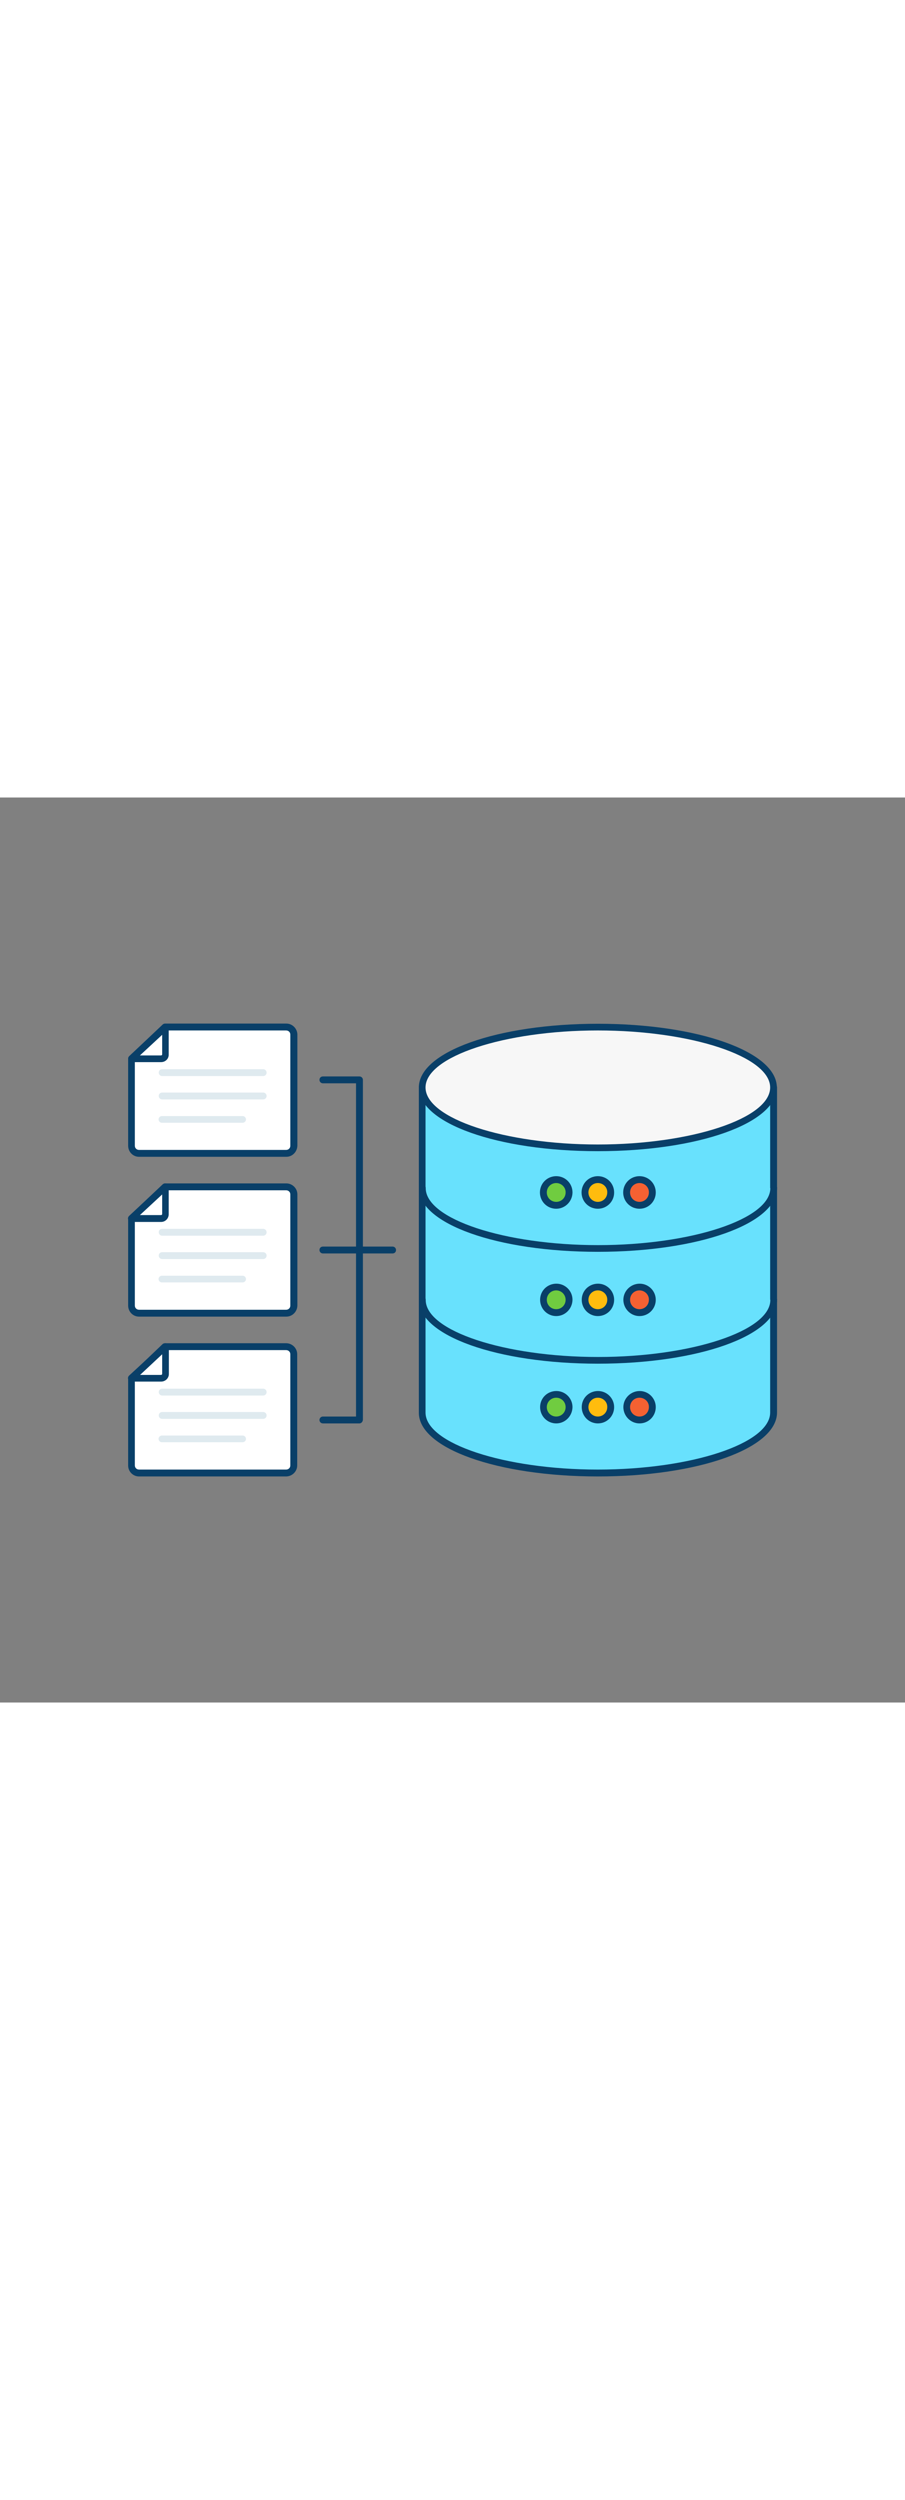 <svg version="1.1" id="Layer_1" xmlns="http://www.w3.org/2000/svg" xmlns:xlink="http://www.w3.org/1999/xlink" x="0px" y="0px" viewBox="0 0 500 500" style="width: 181px;" xml:space="preserve" data-imageid="data-collection-34" imageName="Data Collection" class="illustrations_image">
<rect x="0" y="0" width="500" height="500" fill="#808080" stroke="none"/>
<style type="text/css">
	.st0_data-collection-34{fill:#68E1FD;}
	.st1_data-collection-34{fill:#093F68;}
	.st2_data-collection-34{fill:#F7F7F7;}
	.st3_data-collection-34{fill:#F56132;}
	.st4_data-collection-34{fill:#FFBC0E;}
	.st5_data-collection-34{fill:#70CC40;}
	.st6_data-collection-34{fill:#FFFFFF;}
	.st7_data-collection-34{fill:#DFEAEF;}
</style>
<g id="data_data-collection-34">
	<path class="st0_data-collection-34 targetColor" d="M427.4,160.2v179.7c0,18.4-43.5,33.4-97,33.4s-97-14.9-97-33.4V160.2H427.4z" style="fill: rgb(104, 225, 253);"/>
	<path class="st1_data-collection-34" d="M330.3,375.1c-55.5,0-98.9-15.5-98.9-35.2V160.2c0-1,0.8-1.9,1.9-1.9l0,0h194.1c1,0,1.9,0.8,1.9,1.8&#10;&#9;&#9;c0,0,0,0,0,0v179.7C429.2,359.6,385.8,375.1,330.3,375.1z M235.1,162v177.8c0,17.1,43.6,31.5,95.2,31.5s95.2-14.4,95.2-31.5V162&#10;&#9;&#9;H235.1z"/>
	<ellipse class="st2_data-collection-34" cx="330.3" cy="160.2" rx="97" ry="33.4"/>
	<path class="st1_data-collection-34" d="M330.3,195.4c-55.5,0-98.9-15.5-98.9-35.2s43.4-35.2,98.9-35.2s98.9,15.5,98.9,35.2S385.8,195.4,330.3,195.4z&#10;&#9;&#9; M330.3,128.7c-51.6,0-95.2,14.4-95.2,31.5s43.6,31.5,95.2,31.5s95.2-14.4,95.2-31.5S381.9,128.7,330.3,128.7z"/>
	<path class="st0_data-collection-34 targetColor" d="M233.3,215.8c0,18.4,43.4,33.4,97,33.4s97-14.9,97-33.4" style="fill: rgb(104, 225, 253);"/>
	<path class="st1_data-collection-34" d="M330.3,251c-55.5,0-98.9-15.5-98.9-35.2c0-1,0.8-1.9,1.9-1.9s1.9,0.8,1.9,1.9l0,0c0,17.1,43.6,31.5,95.2,31.5&#10;&#9;&#9;s95.2-14.4,95.2-31.5c-0.1-1,0.7-1.9,1.7-2c1-0.1,1.9,0.7,2,1.7c0,0.1,0,0.2,0,0.3C429.2,235.5,385.8,251,330.3,251z"/>
	<path class="st0_data-collection-34 targetColor" d="M233.3,277.5c0,18.4,43.4,33.4,97,33.4s97-15,97-33.4" style="fill: rgb(104, 225, 253);"/>
	<path class="st1_data-collection-34" d="M330.3,312.8c-55.5,0-98.9-15.5-98.9-35.2c0-1,0.8-1.9,1.9-1.9s1.9,0.8,1.9,1.9c0,17.1,43.6,31.5,95.2,31.5&#10;&#9;&#9;s95.2-14.4,95.2-31.5c-0.1-1,0.7-1.9,1.7-2c1-0.1,1.9,0.7,2,1.7c0,0.1,0,0.2,0,0.3C429.2,297.3,385.8,312.8,330.3,312.8z"/>
	<circle class="st3_data-collection-34" cx="353.3" cy="218.3" r="7.1"/>
	<path class="st1_data-collection-34" d="M353.3,227.2c-5,0-9-4-9-9c0-5,4-9,9-9c5,0,9,4,9,9c0,0,0,0,0,0C362.3,223.2,358.3,227.2,353.3,227.2z&#10;&#9;&#9; M353.3,213c-2.9,0-5.2,2.3-5.2,5.2s2.3,5.2,5.2,5.2c2.9,0,5.2-2.3,5.2-5.2C358.6,215.4,356.3,213,353.3,213&#10;&#9;&#9;C353.4,213,353.3,213,353.3,213L353.3,213z"/>
	<circle class="st4_data-collection-34" cx="330.3" cy="218.3" r="7.1"/>
	<path class="st1_data-collection-34" d="M330.3,227.2c-5,0-9-4-9-9s4-9,9-9s9,4,9,9c0,0,0,0.1,0,0.1C339.3,223.2,335.3,227.2,330.3,227.2z M330.3,213&#10;&#9;&#9;c-2.9,0-5.2,2.3-5.2,5.2s2.3,5.2,5.2,5.2c2.9,0,5.2-2.3,5.2-5.2C335.6,215.4,333.3,213,330.3,213C330.4,213,330.3,213,330.3,213&#10;&#9;&#9;L330.3,213z"/>
	<circle class="st5_data-collection-34" cx="307.3" cy="218.3" r="7.1"/>
	<path class="st1_data-collection-34" d="M307.3,227.2c-5,0-9-4-9-9s4-9,9-9s9,4,9,9c0,0,0,0.1,0,0.1C316.2,223.2,312.2,227.2,307.3,227.2z M307.3,213&#10;&#9;&#9;c-2.9,0-5.2,2.3-5.2,5.2s2.3,5.2,5.2,5.2c2.9,0,5.2-2.3,5.2-5.2C312.6,215.4,310.2,213,307.3,213C307.3,213,307.3,213,307.3,213&#10;&#9;&#9;L307.3,213z"/>
	<circle class="st3_data-collection-34" cx="353.3" cy="277.5" r="7.1"/>
	<path class="st1_data-collection-34" d="M353.3,286.5c-4.9,0-8.9-4.1-8.9-9c0-4.9,4.1-8.9,9-8.9c4.9,0,8.9,4,8.9,8.9&#10;&#9;&#9;C362.3,282.5,358.3,286.5,353.3,286.5z M353.3,272.3c-2.9,0-5.2,2.3-5.2,5.2s2.3,5.2,5.2,5.2c2.9,0,5.2-2.3,5.2-5.2&#10;&#9;&#9;C358.6,274.7,356.2,272.3,353.3,272.3z"/>
	<circle class="st4_data-collection-34" cx="330.3" cy="277.5" r="7.1"/>
	<path class="st1_data-collection-34" d="M330.3,286.5c-4.9,0-8.9-4-8.9-9s4-8.9,9-8.9c4.9,0,8.9,4,8.9,8.9C339.3,282.5,335.3,286.5,330.3,286.5z&#10;&#9;&#9; M330.3,272.3c-2.9,0-5.2,2.3-5.2,5.2s2.3,5.2,5.2,5.2c2.9,0,5.2-2.3,5.2-5.2C335.6,274.7,333.2,272.3,330.3,272.3&#10;&#9;&#9;C330.3,272.3,330.3,272.3,330.3,272.3z"/>
	<circle class="st5_data-collection-34" cx="307.3" cy="277.5" r="7.1"/>
	<path class="st1_data-collection-34" d="M307.3,286.5c-4.9,0-8.9-4-8.9-9s4-8.9,9-8.9c4.9,0,8.9,4,8.9,8.9C316.2,282.5,312.2,286.5,307.3,286.5z&#10;&#9;&#9; M307.3,272.3c-2.9,0-5.2,2.3-5.2,5.2s2.3,5.2,5.2,5.2c2.9,0,5.2-2.3,5.2-5.2C312.5,274.7,310.2,272.3,307.3,272.3z"/>
	<circle class="st3_data-collection-34" cx="353.3" cy="336.8" r="7.1"/>
	<path class="st1_data-collection-34" d="M353.3,345.8c-4.9,0-8.9-4.1-8.9-9c0-4.9,4.1-8.9,9-8.9c4.9,0,8.9,4,8.9,8.9&#10;&#9;&#9;C362.3,341.8,358.3,345.8,353.3,345.8z M353.3,331.6c-2.9,0-5.2,2.3-5.2,5.2s2.3,5.2,5.2,5.2c2.9,0,5.2-2.3,5.2-5.2&#10;&#9;&#9;C358.6,333.9,356.2,331.6,353.3,331.6C353.3,331.6,353.3,331.6,353.3,331.6z"/>
	<circle class="st4_data-collection-34" cx="330.3" cy="336.8" r="7.1"/>
	<path class="st1_data-collection-34" d="M330.3,345.8c-4.9,0-8.9-4-8.9-9s4-8.9,9-8.9c4.9,0,8.9,4,8.9,8.9C339.3,341.8,335.3,345.8,330.3,345.8z&#10;&#9;&#9; M330.3,331.6c-2.9,0-5.2,2.3-5.2,5.2s2.3,5.2,5.2,5.2c2.9,0,5.2-2.3,5.2-5.2C335.6,333.9,333.2,331.6,330.3,331.6&#10;&#9;&#9;C330.3,331.6,330.3,331.6,330.3,331.6z"/>
	<circle class="st5_data-collection-34" cx="307.3" cy="336.8" r="7.1"/>
	<path class="st1_data-collection-34" d="M307.3,345.8c-4.9,0-8.9-4-8.9-9s4-8.9,9-8.9c4.9,0,8.9,4,8.9,8.9C316.2,341.8,312.2,345.8,307.3,345.8z&#10;&#9;&#9; M307.3,331.6c-2.9,0-5.2,2.3-5.2,5.2s2.3,5.2,5.2,5.2c2.9,0,5.2-2.3,5.2-5.2C312.5,333.9,310.2,331.6,307.3,331.6&#10;&#9;&#9;C307.3,331.6,307.3,331.6,307.3,331.6z"/>
</g>
<g id="lines_data-collection-34">
	<path class="st1_data-collection-34" d="M216.9,251.9h-38.5c-1,0-1.9-0.8-1.9-1.9s0.8-1.9,1.9-1.9h38.5c1,0,1.9,0.8,1.9,1.9S218,251.9,216.9,251.9&#10;&#9;&#9;L216.9,251.9z"/>
	<path class="st1_data-collection-34" d="M198.6,345.8h-20.2c-1,0-1.9-0.8-1.9-1.9c0-1,0.8-1.9,1.9-1.9h18.3V157.9h-18.3c-1,0-1.9-0.8-1.9-1.9&#10;&#9;&#9;s0.8-1.9,1.9-1.9h20.2c1,0,1.9,0.8,1.9,1.9l0,0v187.8C200.4,344.9,199.6,345.8,198.6,345.8z"/>
</g>
<g id="files_data-collection-34">
	<path class="st6_data-collection-34" d="M158.2,196.6H76.8c-2.3,0-4.2-1.9-4.2-4.2v-48.1l18.5-17.5h67c2.3,0,4.2,1.9,4.2,4.2v61.4&#10;&#9;&#9;C162.3,194.7,160.5,196.6,158.2,196.6z"/>
	<path class="st1_data-collection-34" d="M158.2,198.5H76.8c-3.3,0-6-2.7-6-6.1v-48.1c0-0.5,0.2-1,0.6-1.4l18.5-17.5c0.3-0.3,0.8-0.5,1.3-0.5h67&#10;&#9;&#9;c3.3,0,6,2.7,6.1,6v61.4C164.2,195.8,161.5,198.5,158.2,198.5z M74.5,145.1v47.3c0,1.3,1,2.3,2.3,2.3h81.3c1.3,0,2.3-1,2.3-2.3V131&#10;&#9;&#9;c0-1.3-1-2.3-2.3-2.3c0,0,0,0,0,0H91.9L74.5,145.1z"/>
	<path class="st6_data-collection-34" d="M72.6,144.3H89c1.4,0,2.5-1.1,2.5-2.5v-15L72.6,144.3z"/>
	<path class="st1_data-collection-34" d="M89,146.2H72.6c-1,0-1.8-0.9-1.8-1.9c0-0.5,0.2-0.9,0.5-1.3l18.8-17.5c0.5-0.5,1.3-0.6,2-0.3&#10;&#9;&#9;c0.7,0.3,1.1,1,1.1,1.7v15.1C93.3,144.3,91.4,146.2,89,146.2z M77.3,142.5H89c0.3,0,0.6-0.3,0.6-0.6l0,0v-10.8L77.3,142.5z"/>
	<path class="st7_data-collection-34" d="M145.4,153.9H89.6c-1,0-1.9-0.8-1.9-1.9s0.8-1.9,1.9-1.9h55.8c1,0,1.9,0.8,1.9,1.9S146.4,153.9,145.4,153.9z"/>
	<path class="st7_data-collection-34" d="M145.4,166.8H89.6c-1,0-1.9-0.8-1.9-1.9s0.8-1.9,1.9-1.9h55.8c1,0,1.9,0.8,1.9,1.9S146.4,166.8,145.4,166.8z"/>
	<path class="st7_data-collection-34" d="M133.9,179.7H89.6c-1,0.1-1.9-0.7-2-1.7c-0.1-1,0.7-1.9,1.7-2c0.1,0,0.2,0,0.3,0h44.3c1-0.1,1.9,0.7,2,1.7&#10;&#9;&#9;c0.1,1-0.7,1.9-1.7,2C134.1,179.7,134,179.7,133.9,179.7z"/>
	<path class="st6_data-collection-34" d="M158.2,284.9H76.8c-2.3,0-4.2-1.9-4.2-4.2v-48.1l18.5-17.5h67c2.3,0,4.2,1.9,4.2,4.2v61.5&#10;&#9;&#9;C162.3,283,160.5,284.9,158.2,284.9z"/>
	<path class="st1_data-collection-34" d="M158.2,286.8H76.8c-3.3,0-6-2.7-6-6.1v-48.1c0-0.5,0.2-1,0.6-1.4l18.5-17.5c0.3-0.3,0.8-0.5,1.3-0.5h67&#10;&#9;&#9;c3.3,0,6.1,2.7,6.1,6.1v61.4C164.2,284.1,161.5,286.8,158.2,286.8z M74.5,233.4v47.3c0,1.3,1,2.3,2.3,2.3h81.3c1.3,0,2.3-1,2.3-2.3&#10;&#9;&#9;v-61.4c0-1.3-1-2.3-2.3-2.3H91.9L74.5,233.4z"/>
	<path class="st6_data-collection-34" d="M72.6,232.6H89c1.4,0,2.5-1.1,2.5-2.5l0,0v-15.1L72.6,232.6z"/>
	<path class="st1_data-collection-34" d="M89,234.5H72.6c-1,0-1.9-0.8-1.9-1.9c0-0.5,0.2-1,0.6-1.4l18.8-17.5c0.5-0.5,1.3-0.6,2-0.4&#10;&#9;&#9;c0.7,0.3,1.1,1,1.1,1.7v15.1C93.3,232.5,91.4,234.5,89,234.5z M77.3,230.7H89c0.3,0,0.6-0.3,0.6-0.6l0,0v-10.8L77.3,230.7z"/>
	<path class="st7_data-collection-34" d="M145.4,242.1H89.6c-1,0-1.9-0.8-1.9-1.9s0.8-1.9,1.9-1.9h55.8c1,0,1.9,0.8,1.9,1.9S146.4,242.1,145.4,242.1z"/>
	<path class="st7_data-collection-34" d="M145.4,255H89.6c-1,0-1.9-0.8-1.9-1.9s0.8-1.9,1.9-1.9h55.8c1,0,1.9,0.8,1.9,1.9S146.4,255,145.4,255z"/>
	<path class="st7_data-collection-34" d="M133.9,267.9H89.6c-1,0.1-1.9-0.7-2-1.7c-0.1-1,0.7-1.9,1.7-2c0.1,0,0.2,0,0.3,0h44.3c1-0.1,1.9,0.7,2,1.7&#10;&#9;&#9;c0.1,1-0.7,1.9-1.7,2C134.1,267.9,134,267.9,133.9,267.9z"/>
	<path class="st6_data-collection-34" d="M158.2,373.2H76.8c-2.3,0-4.2-1.9-4.2-4.2v-48.1l18.5-17.5h67c2.3,0,4.2,1.9,4.2,4.2V369&#10;&#9;&#9;C162.3,371.3,160.5,373.2,158.2,373.2z"/>
	<path class="st1_data-collection-34" d="M158.2,375.1H76.8c-3.3,0-6-2.7-6-6v-48.1c0-0.5,0.2-1,0.6-1.4L89.8,302c0.3-0.3,0.8-0.5,1.3-0.5h67&#10;&#9;&#9;c3.3,0,6.1,2.7,6.1,6.1V369C164.2,372.3,161.5,375,158.2,375.1z M74.5,321.7V369c0,1.3,1,2.3,2.3,2.3c0,0,0,0,0,0h81.3&#10;&#9;&#9;c1.3,0,2.3-1,2.3-2.3c0,0,0,0,0,0v-61.4c0-1.3-1-2.3-2.3-2.3H91.9L74.5,321.7z"/>
	<path class="st6_data-collection-34" d="M72.6,320.9H89c1.4,0,2.5-1.1,2.5-2.5v-15.1L72.6,320.9z"/>
	<path class="st1_data-collection-34" d="M89,322.7H72.6c-1,0-1.9-0.8-1.9-1.9c0-0.5,0.2-1,0.6-1.4L90.2,302c0.5-0.5,1.3-0.6,2-0.3&#10;&#9;&#9;c0.7,0.3,1.1,1,1.1,1.7v15.1C93.3,320.8,91.4,322.7,89,322.7z M77.4,319H89c0.3,0,0.6-0.3,0.6-0.6l0,0v-10.8L77.4,319z"/>
	<path class="st7_data-collection-34" d="M145.4,330.4H89.6c-1,0-1.9-0.8-1.9-1.9c0-1,0.8-1.9,1.9-1.9h55.8c1,0,1.9,0.8,1.9,1.9&#10;&#9;&#9;C147.3,329.6,146.4,330.4,145.4,330.4z"/>
	<path class="st7_data-collection-34" d="M145.4,343.3H89.6c-1,0-1.9-0.8-1.9-1.9c0-1,0.8-1.9,1.9-1.9h55.8c1,0,1.9,0.8,1.9,1.9&#10;&#9;&#9;C147.3,342.5,146.4,343.3,145.4,343.3z"/>
	<path class="st7_data-collection-34" d="M133.9,356.2H89.6c-1,0.1-1.9-0.7-2-1.7c-0.1-1,0.7-1.9,1.7-2c0.1,0,0.2,0,0.3,0h44.3c1-0.1,1.9,0.7,2,1.7&#10;&#9;&#9;c0.1,1-0.7,1.9-1.7,2C134.1,356.2,134,356.2,133.9,356.2z"/>
</g>
</svg>